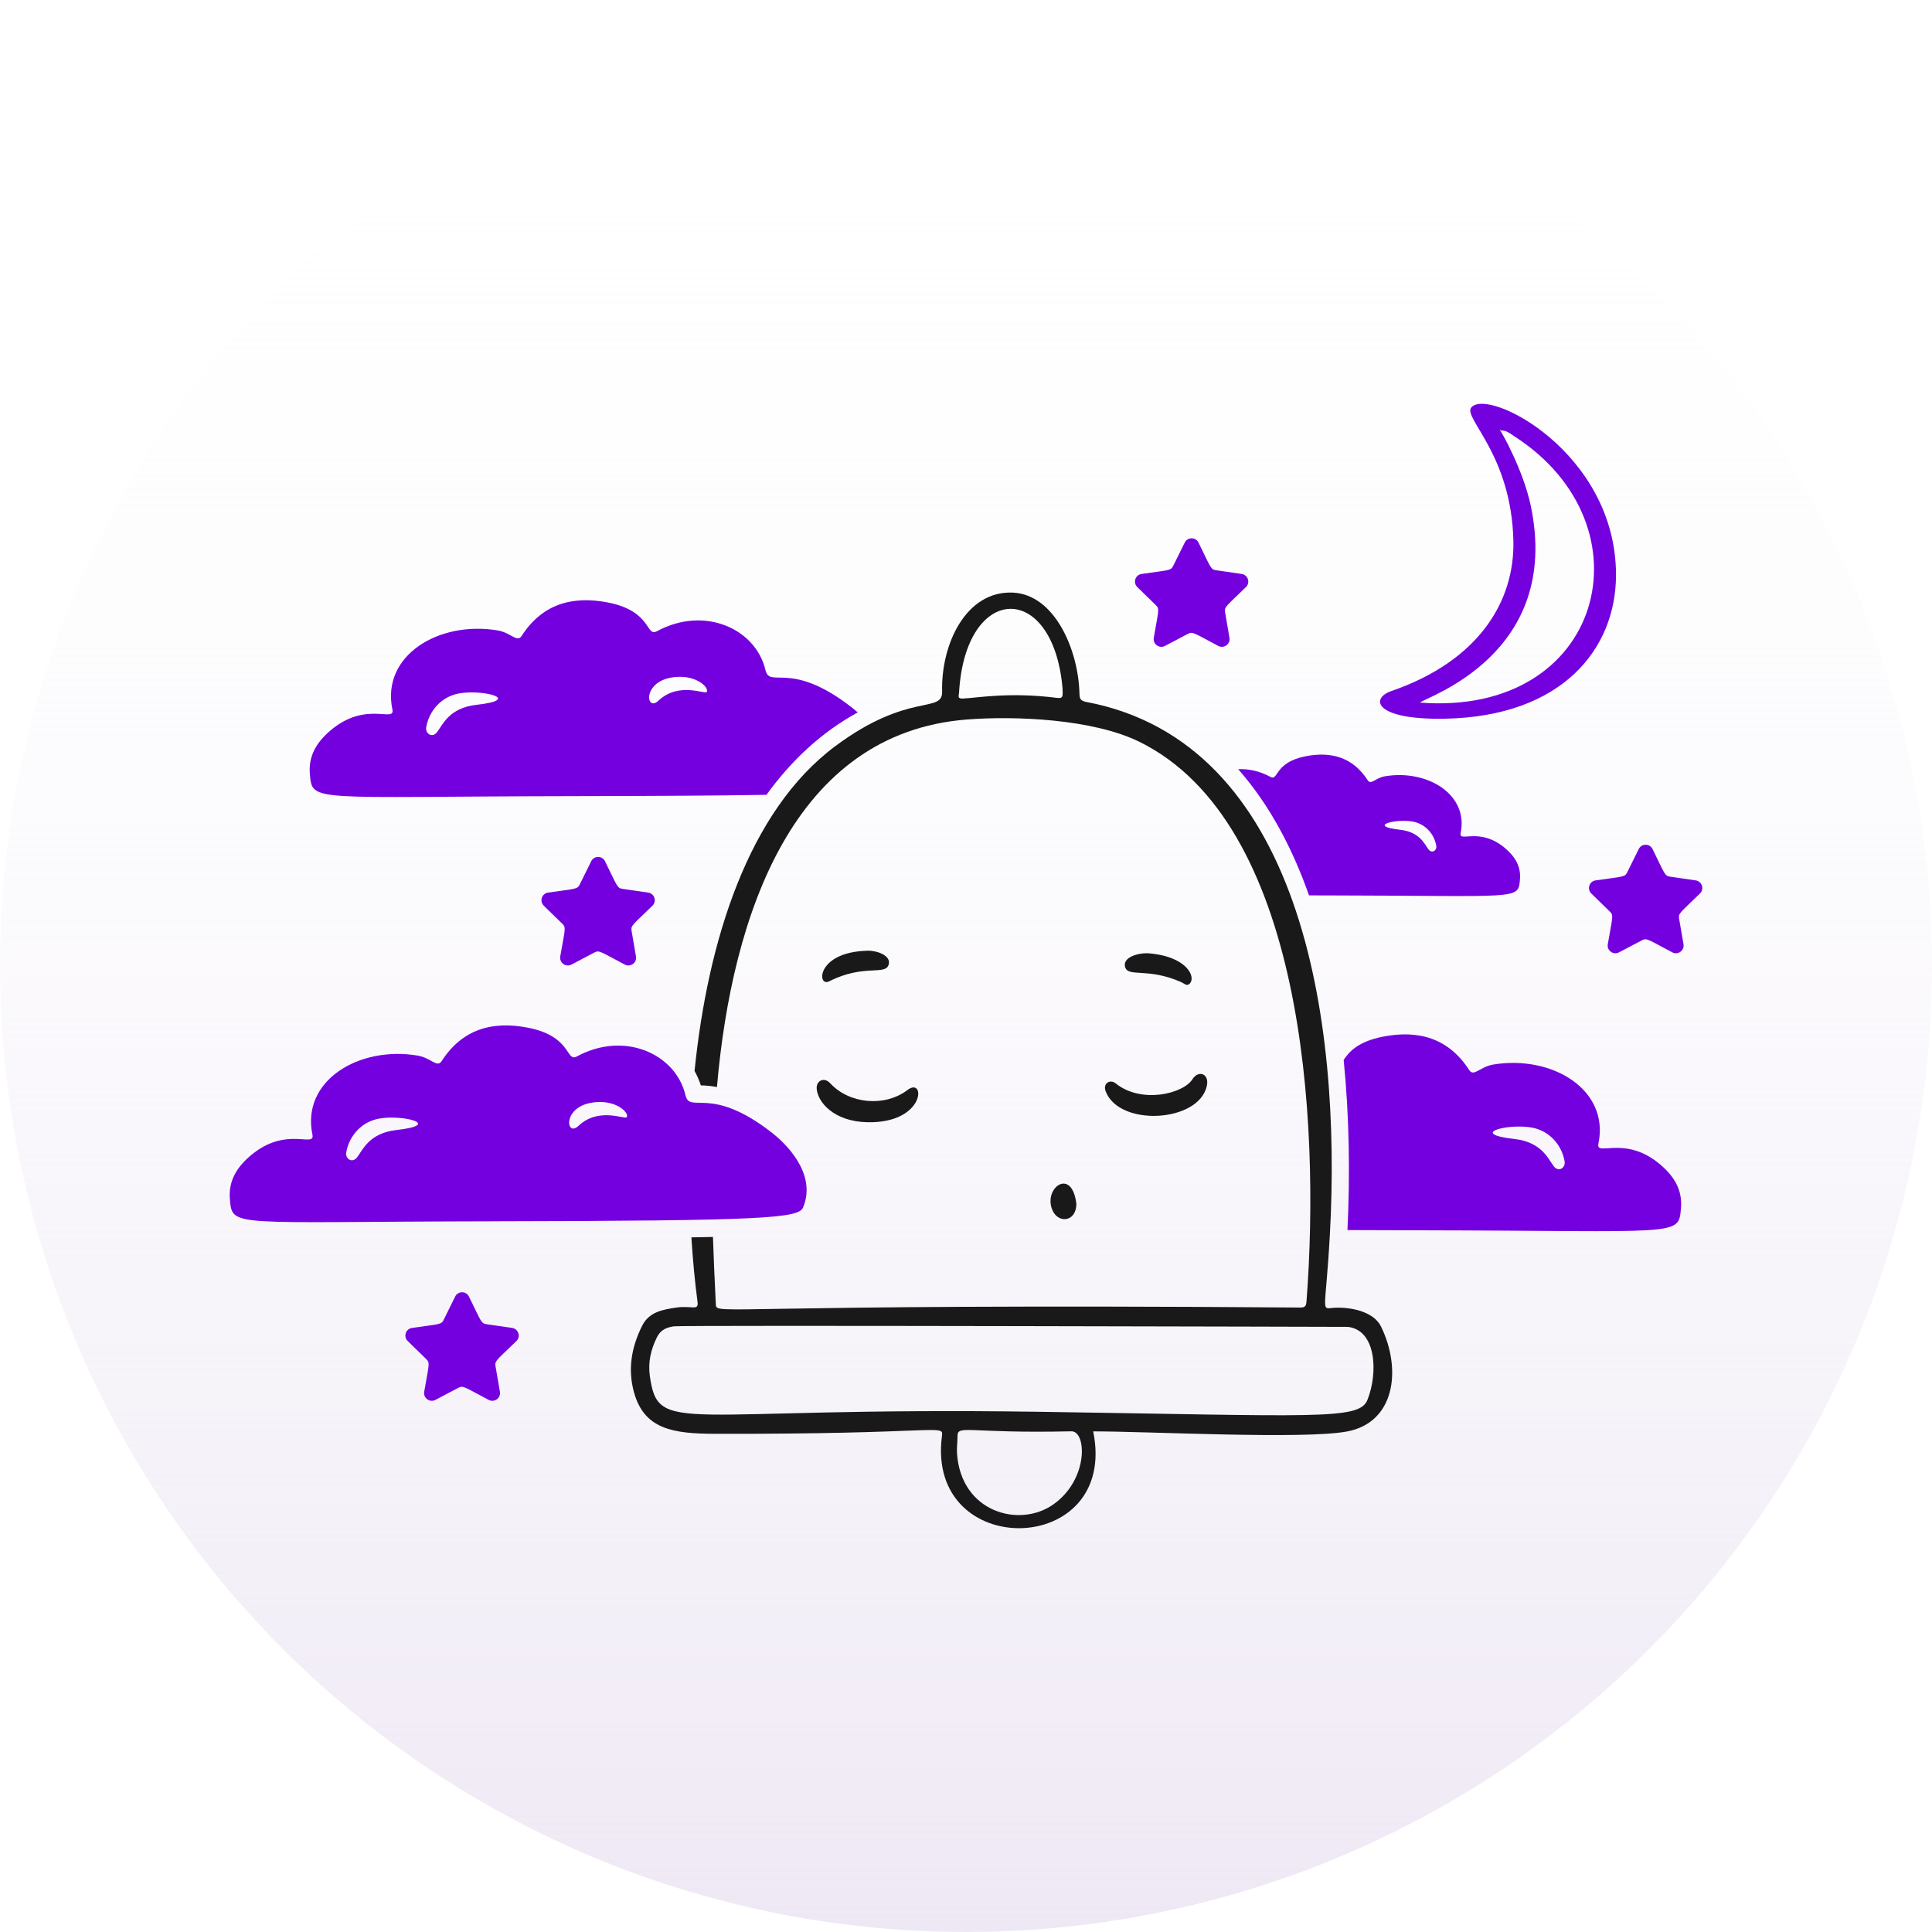 <svg width="90" height="90" viewBox="0 0 90 90" fill="none" xmlns="http://www.w3.org/2000/svg">
<circle cx="45" cy="45" r="45" fill="url(#paint0_linear_2736_16613)"/>
<path d="M68.534 18.988C68.154 19.473 70.409 21.177 70.499 25.194C70.564 28.059 68.837 30.806 64.816 32.191C63.815 32.536 64.025 33.539 67.303 33.48C72.771 33.381 75.275 30.232 75.28 26.791C75.288 21.071 69.291 18.02 68.534 18.988ZM66.148 32.73C66.412 32.471 72.77 30.493 71.308 23.556C70.959 21.9 69.926 20.065 69.868 20.035C69.907 20 69.907 20.033 69.91 20.059C70.166 20.03 70.356 20.204 70.537 20.32C77.016 24.477 74.7 33.391 66.149 32.729L66.148 32.73Z" fill="#7400E0"/>
<path d="M76.982 39.552C77.546 40.695 77.543 40.802 77.79 40.837L78.992 41.012C79.287 41.055 79.404 41.416 79.191 41.624C78.278 42.513 78.176 42.543 78.218 42.79L78.424 43.986C78.474 44.279 78.166 44.503 77.903 44.365C76.774 43.771 76.715 43.683 76.493 43.8L75.418 44.365C75.155 44.504 74.847 44.279 74.897 43.986C75.112 42.73 75.178 42.646 74.999 42.471L74.13 41.624C73.917 41.416 74.034 41.054 74.329 41.012C75.591 40.83 75.69 40.865 75.8 40.641L76.338 39.552C76.47 39.285 76.85 39.285 76.982 39.552Z" fill="#7400E0"/>
<path d="M55.832 25.277C56.395 26.42 56.393 26.526 56.64 26.562L57.842 26.737C58.137 26.78 58.254 27.141 58.041 27.349C57.128 28.238 57.026 28.268 57.068 28.515L57.273 29.711C57.324 30.004 57.016 30.228 56.752 30.09C55.624 29.496 55.565 29.408 55.343 29.524L54.268 30.09C54.005 30.229 53.697 30.004 53.747 29.711C53.962 28.455 54.028 28.371 53.849 28.196L52.98 27.349C52.767 27.141 52.884 26.779 53.179 26.737C54.441 26.554 54.54 26.59 54.65 26.365L55.188 25.277C55.319 25.009 55.7 25.009 55.832 25.277V25.277Z" fill="#7400E0"/>
<path d="M28.184 40.12C28.748 41.264 28.745 41.37 28.993 41.406L30.194 41.58C30.489 41.623 30.607 41.984 30.393 42.192C29.48 43.082 29.378 43.111 29.421 43.358L29.626 44.555C29.676 44.848 29.369 45.072 29.105 44.933C27.976 44.34 27.917 44.252 27.695 44.368L26.621 44.933C26.358 45.072 26.049 44.848 26.099 44.555C26.315 43.298 26.38 43.214 26.202 43.04L25.332 42.192C25.119 41.984 25.236 41.623 25.531 41.58C26.793 41.398 26.892 41.433 27.003 41.209L27.54 40.12C27.672 39.853 28.053 39.853 28.184 40.12Z" fill="#7400E0"/>
<path d="M21.846 60.4C22.41 61.543 22.407 61.649 22.655 61.685L23.856 61.86C24.151 61.903 24.269 62.264 24.055 62.472C23.142 63.361 23.04 63.391 23.082 63.638L23.288 64.834C23.338 65.127 23.03 65.351 22.767 65.213C21.638 64.619 21.579 64.531 21.357 64.647L20.282 65.213C20.019 65.352 19.711 65.127 19.761 64.834C19.977 63.578 20.042 63.494 19.863 63.319L18.994 62.472C18.781 62.264 18.898 61.902 19.193 61.86C20.455 61.677 20.554 61.713 20.665 61.489L21.202 60.4C21.334 60.132 21.715 60.132 21.846 60.4V60.4Z" fill="#7400E0"/>
<path d="M77.35 54.255C75.687 52.84 74.327 53.914 74.461 53.273C74.985 50.765 72.31 49.136 69.565 49.59C68.931 49.695 68.655 50.181 68.439 49.845C67.478 48.356 66.079 47.969 64.425 48.291C63.216 48.526 62.819 49.043 62.593 49.374C62.858 52.009 62.892 54.71 62.77 57.302L66.074 57.312C78.31 57.333 78.186 57.62 78.306 56.287C78.384 55.417 77.967 54.781 77.35 54.256L77.35 54.255ZM72.385 54.335C72.123 54 71.831 53.204 70.553 53.059C68.357 52.812 70.254 52.324 71.361 52.527C72.171 52.675 72.752 53.326 72.885 54.101C72.937 54.406 72.605 54.616 72.385 54.335Z" fill="#7400E0"/>
<path d="M70.118 39.515C68.923 38.498 67.945 39.27 68.042 38.809C68.418 37.007 66.495 35.834 64.522 36.161C64.066 36.237 63.868 36.586 63.712 36.345C63.022 35.276 62.015 34.997 60.826 35.228C59.343 35.517 59.56 36.395 59.186 36.192C58.68 35.917 58.162 35.809 57.68 35.832C59.17 37.523 60.227 39.575 60.979 41.71L62.012 41.712C70.808 41.728 70.719 41.934 70.805 40.976C70.862 40.351 70.562 39.893 70.118 39.515ZM66.549 39.572C66.361 39.332 66.151 38.76 65.232 38.655C63.654 38.477 65.017 38.127 65.813 38.272C66.395 38.379 66.813 38.846 66.908 39.404C66.946 39.623 66.707 39.774 66.549 39.572Z" fill="#7400E0"/>
<path d="M39.956 33.186C39.864 33.104 39.782 33.036 39.718 32.986C36.819 30.704 35.869 32.108 35.656 31.208C35.202 29.288 32.815 28.204 30.598 29.406C30.078 29.689 30.379 28.467 28.316 28.066C26.662 27.745 25.262 28.132 24.302 29.62C24.085 29.956 23.809 29.47 23.176 29.366C20.431 28.911 17.756 30.541 18.279 33.049C18.413 33.691 17.053 32.616 15.391 34.031C14.774 34.556 14.357 35.193 14.435 36.063C14.555 37.396 14.431 37.108 26.667 37.087C30.699 37.08 33.607 37.062 35.706 37.026C36.852 35.437 38.256 34.118 39.956 33.187V33.186ZM22.188 32.835C20.909 32.98 20.617 33.776 20.355 34.111C20.135 34.392 19.803 34.181 19.855 33.877C19.988 33.101 20.57 32.451 21.379 32.303C22.486 32.101 24.383 32.588 22.188 32.835ZM32.92 32.236C32.84 32.357 31.618 31.747 30.672 32.641C30.05 33.228 29.878 31.535 31.68 31.529C32.533 31.527 33.041 32.052 32.92 32.236Z" fill="#7400E0"/>
<path d="M64.333 61.794C63.987 61.085 62.89 60.872 62.125 60.925C61.506 60.968 61.745 61.205 61.949 57.539C62.514 47.378 60.566 34.578 50.602 32.699C50.344 32.65 50.292 32.561 50.286 32.316C50.237 30.265 49.129 27.694 47.184 27.606C45.002 27.508 43.834 30.004 43.888 32.208C43.914 33.27 42.346 32.196 38.901 34.766C34.864 37.779 32.971 43.82 32.355 49.889C32.473 50.1 32.571 50.325 32.647 50.561C32.891 50.565 33.143 50.591 33.398 50.638C34.097 42.588 36.964 34.149 45.044 33.517C47.265 33.343 50.909 33.484 53.09 34.562C60.699 38.323 61.513 52.087 60.862 60.623C60.844 60.867 60.775 60.912 60.55 60.91C33.347 60.705 33.372 61.307 33.346 60.762C33.286 59.541 33.242 58.507 33.212 57.622C32.899 57.629 32.564 57.635 32.208 57.641C32.273 58.698 32.37 59.708 32.494 60.649C32.552 61.086 32.223 60.801 31.481 60.915C30.863 61.01 30.235 61.114 29.911 61.764C29.418 62.752 29.235 63.78 29.535 64.863C30.011 66.583 31.359 66.788 33.312 66.792C43.697 66.818 43.955 66.327 43.882 66.878C43.096 72.743 52.133 72.574 50.925 66.679C53.56 66.679 60.687 67.061 62.74 66.686C64.987 66.274 65.308 63.793 64.333 61.794ZM49.245 32.511C47.032 32.229 45.537 32.508 44.859 32.541C44.576 32.555 44.669 32.398 44.676 32.268C44.968 27.142 49.061 27.051 49.497 32.06C49.497 32.382 49.563 32.552 49.245 32.511ZM49.058 70.089C47.477 71.193 44.762 70.443 44.581 67.701C44.564 67.44 44.604 67.174 44.604 66.91C44.603 66.343 45.056 66.787 49.909 66.676C50.619 66.66 50.726 68.923 49.058 70.089ZM63.698 65.218C63.317 66.165 61.301 65.956 48.366 65.766C31.567 65.519 30.667 66.917 30.271 64.093C30.183 63.461 30.317 62.862 30.608 62.286C30.78 61.945 31.049 61.837 31.386 61.786C31.789 61.725 62.774 61.81 62.782 61.811C64.112 61.949 64.208 63.95 63.698 65.218Z" fill="#191919"/>
<path d="M51.505 50.835C51.366 50.467 51.712 50.258 51.971 50.467C53.172 51.435 55.122 50.95 55.546 50.278C55.83 49.83 56.342 50.014 56.22 50.581C55.851 52.295 52.134 52.504 51.505 50.835L51.505 50.835Z" fill="#191919"/>
<path d="M40.404 52.278C38.844 52.245 38.094 51.344 38.045 50.722C38.014 50.342 38.389 50.152 38.674 50.462C39.565 51.431 41.222 51.578 42.274 50.777C43.124 50.128 43.132 52.336 40.404 52.278Z" fill="#191919"/>
<path d="M53.429 44.404C55.278 44.523 55.74 45.514 55.414 45.828C55.279 45.957 55.162 45.812 55.045 45.759C53.457 45.051 52.544 45.549 52.41 45.039C52.296 44.606 52.968 44.402 53.429 44.404Z" fill="#191919"/>
<path d="M40.412 44.288C40.854 44.276 41.514 44.512 41.401 44.924C41.252 45.466 40.266 44.884 38.623 45.715C38.057 46.002 38.009 44.348 40.412 44.288Z" fill="#191919"/>
<path d="M50.142 56.089C50.133 56.931 49.282 57.018 49.015 56.349C48.604 55.322 49.943 54.358 50.142 56.089Z" fill="#191919"/>
<path d="M22.941 56.893C10.705 56.914 10.829 57.202 10.709 55.869C10.632 54.999 11.048 54.363 11.665 53.837C13.327 52.422 14.687 53.497 14.554 52.855C14.03 50.347 16.705 48.717 19.45 49.172C20.083 49.277 20.359 49.763 20.576 49.427C21.536 47.938 22.936 47.551 24.59 47.873C26.653 48.274 26.352 49.496 26.872 49.213C29.089 48.01 31.477 49.095 31.93 51.014C32.143 51.915 33.094 50.511 35.992 52.792C36.503 53.194 38.084 54.627 37.411 56.248C37.203 56.748 35.683 56.87 22.942 56.892L22.941 56.893ZM17.653 52.11C16.845 52.258 16.262 52.908 16.13 53.684C16.077 53.989 16.409 54.199 16.63 53.918C16.892 53.583 17.183 52.787 18.462 52.642C20.657 52.395 18.761 51.907 17.653 52.11ZM27.954 51.336C26.152 51.342 26.324 53.036 26.946 52.448C27.892 51.554 29.115 52.164 29.194 52.043C29.315 51.859 28.808 51.333 27.954 51.336Z" fill="#7400E0"/>
<defs>
<linearGradient id="paint0_linear_2736_16613" x1="45" y1="0" x2="45" y2="90" gradientUnits="userSpaceOnUse">
<stop stop-color="white" stop-opacity="0"/>
<stop offset="1" stop-color="#EEE8F4"/>
</linearGradient>
</defs>
</svg>
